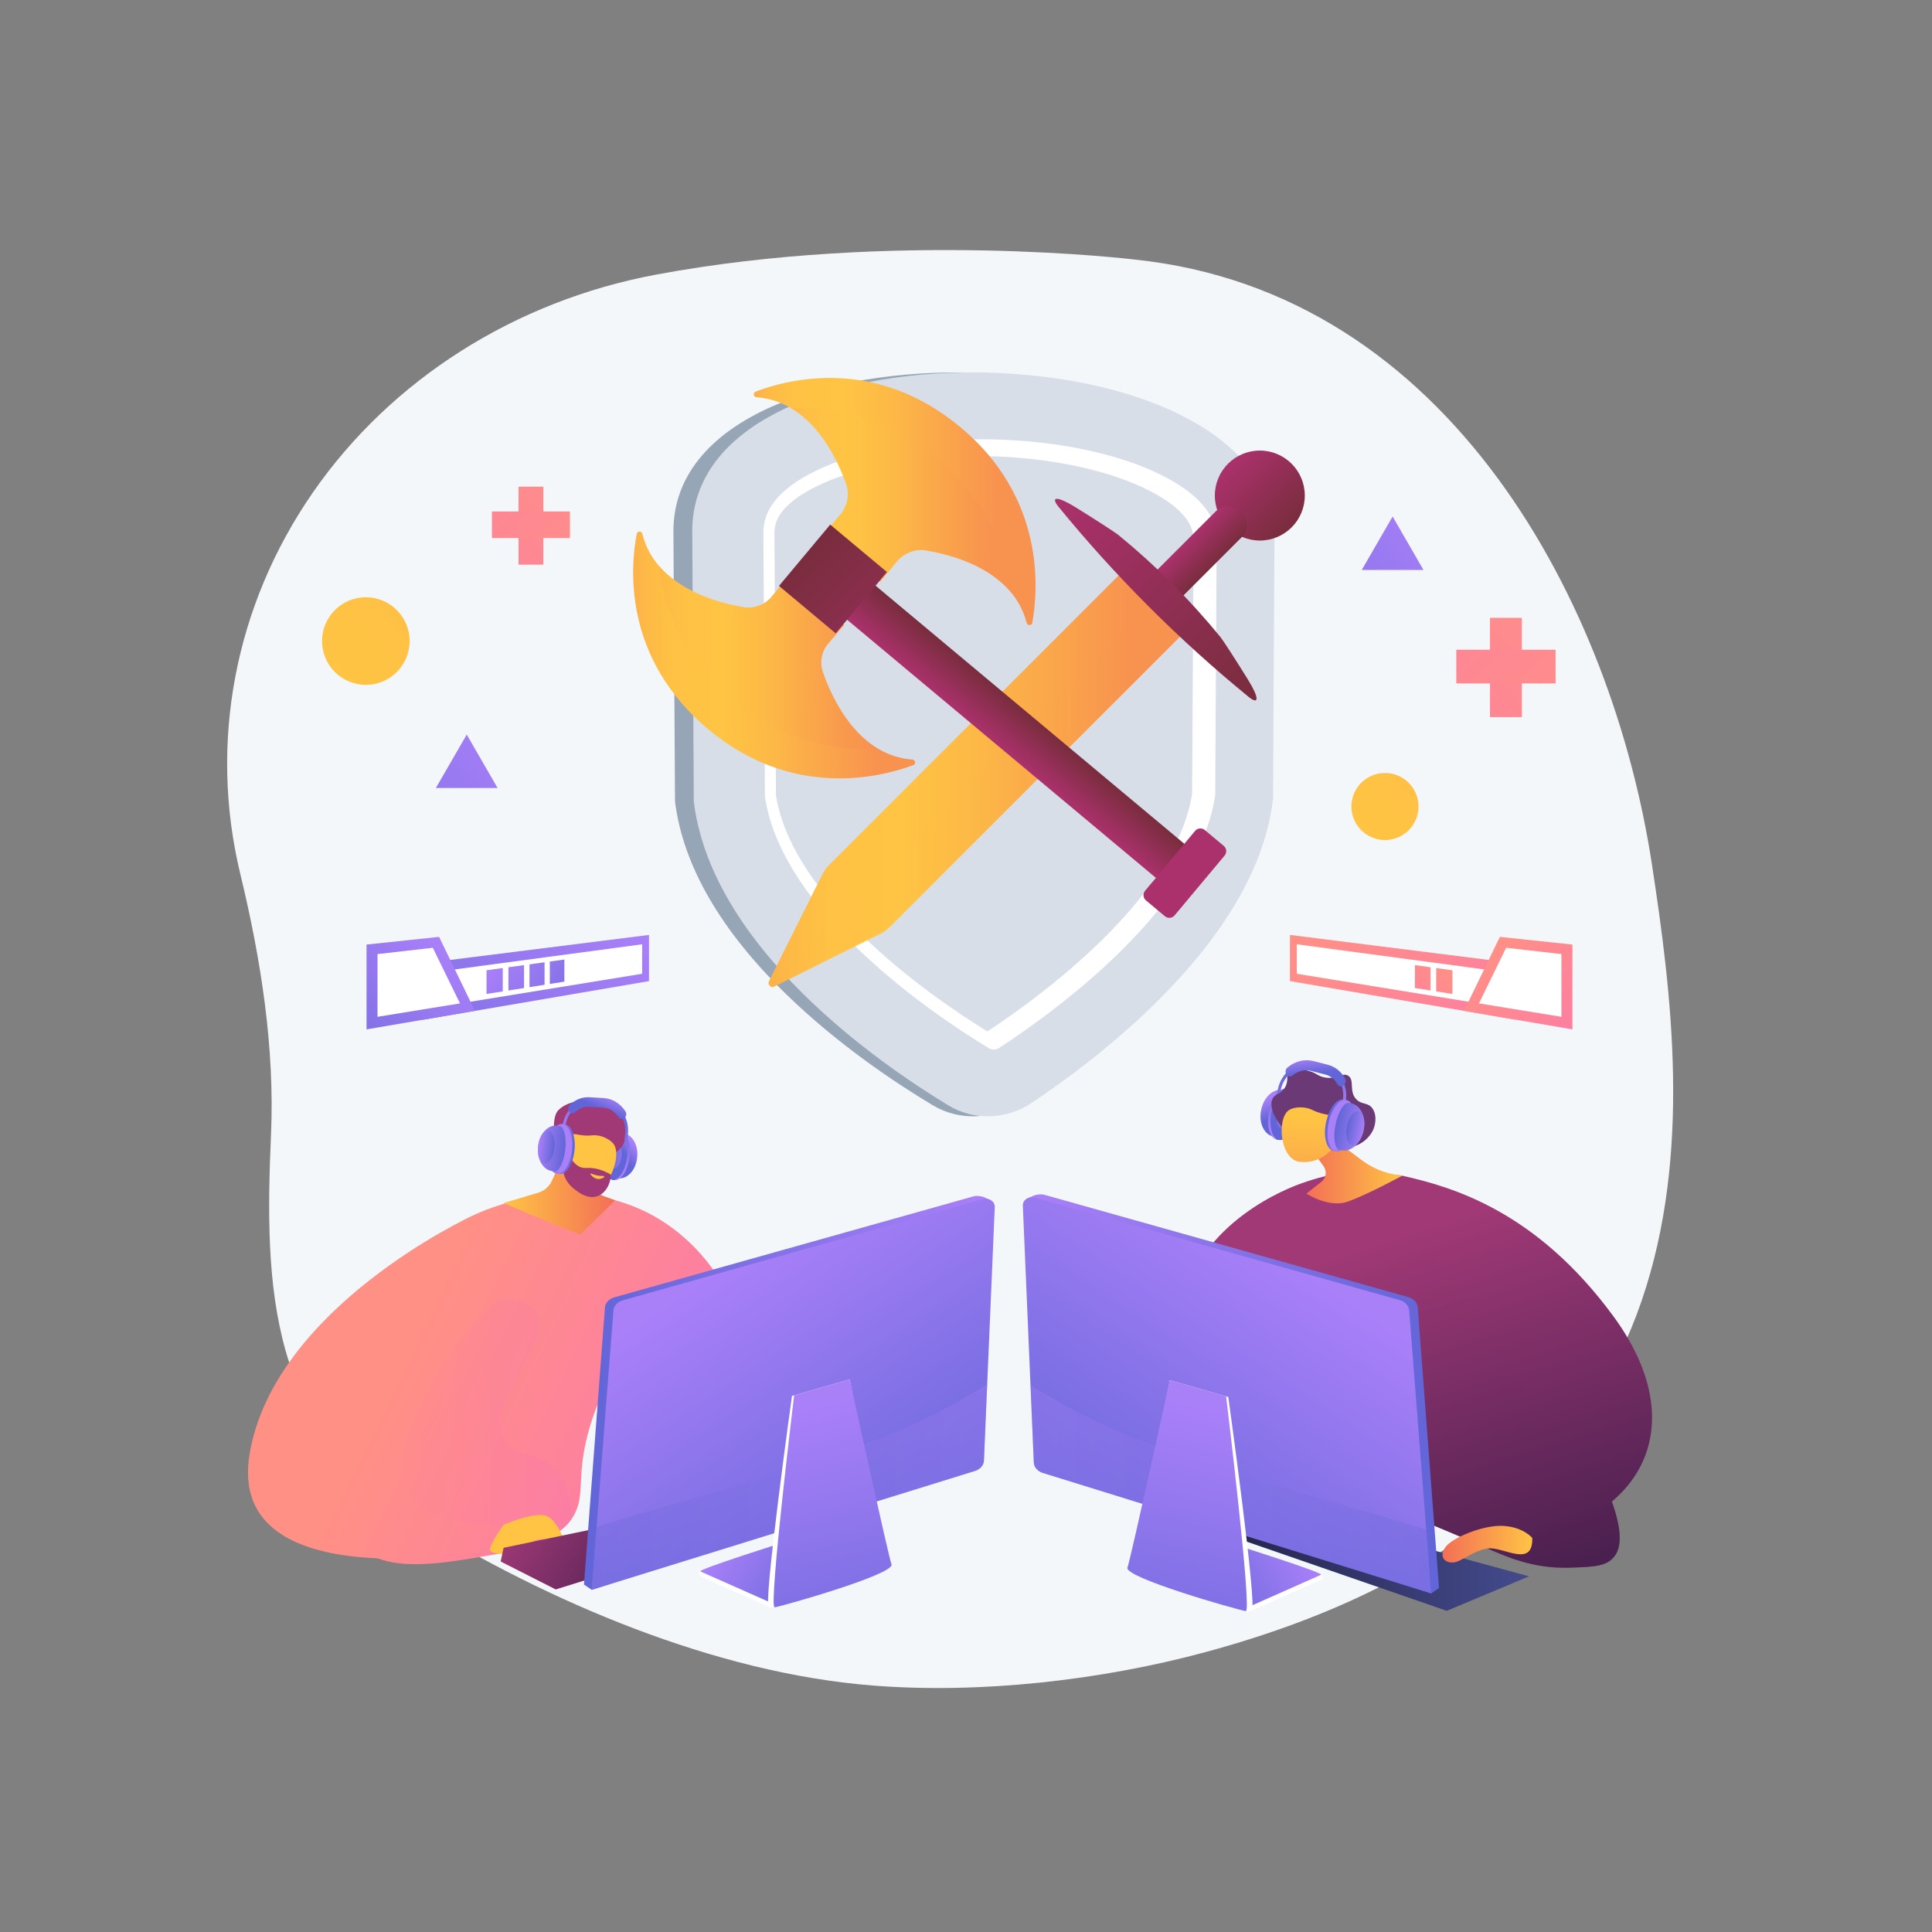 <?xml version="1.0" encoding="utf-8"?>
<!-- Generator: Adobe Illustrator 25.2.0, SVG Export Plug-In . SVG Version: 6.00 Build 0)  -->
<svg version="1.1" xmlns="http://www.w3.org/2000/svg" xmlns:xlink="http://www.w3.org/1999/xlink" x="0px" y="0px"
	 viewBox="0 0 3710 3710" style="enable-background:new 0 0 3710 3710;" xml:space="preserve">
<rect x="0" y="0" width="3710" height="3710" fill="#808080" stroke="none"/>
<style type="text/css">
	.st0{display:none;}
	.st1{fill:#F4F7FA;}
	.st2{fill:url(#SVGID_1_);}
	.st3{opacity:0.2;fill:url(#SVGID_2_);}
	.st4{fill:url(#SVGID_3_);}
	.st5{fill:url(#SVGID_4_);}
	.st6{fill:url(#SVGID_5_);}
	.st7{fill:url(#SVGID_6_);}
	.st8{fill:url(#SVGID_7_);}
	.st9{fill:url(#SVGID_8_);}
	.st10{fill:url(#SVGID_9_);}
	.st11{fill:url(#SVGID_10_);}
	.st12{opacity:0.6;fill:url(#SVGID_11_);}
	.st13{fill:url(#SVGID_12_);}
	.st14{fill:url(#SVGID_13_);}
	.st15{fill:url(#SVGID_14_);}
	.st16{fill:url(#SVGID_15_);}
	.st17{fill:url(#SVGID_16_);}
	.st18{fill:url(#SVGID_17_);}
	.st19{opacity:0.3;fill:url(#SVGID_18_);}
	.st20{fill:url(#SVGID_19_);}
	.st21{fill:url(#SVGID_20_);}
	.st22{fill:url(#SVGID_21_);}
	.st23{fill:url(#SVGID_22_);}
	.st24{fill:url(#SVGID_23_);}
	.st25{fill:url(#SVGID_24_);}
	.st26{opacity:0.3;fill:url(#SVGID_25_);}
	.st27{fill:#FFFFFF;}
	.st28{fill:url(#SVGID_26_);}
	.st29{fill:url(#SVGID_27_);}
	.st30{fill:url(#SVGID_28_);}
	.st31{fill:url(#SVGID_29_);}
	.st32{opacity:0.3;fill:url(#SVGID_30_);}
	.st33{fill:url(#SVGID_31_);}
	.st34{fill:url(#SVGID_32_);}
	.st35{fill:url(#SVGID_33_);}
	.st36{fill:url(#SVGID_34_);}
	.st37{fill:url(#SVGID_35_);}
	.st38{fill:url(#SVGID_36_);}
	.st39{fill:url(#SVGID_37_);}
	.st40{opacity:0.6;fill:url(#SVGID_38_);}
	.st41{fill:url(#SVGID_39_);}
	.st42{fill:url(#SVGID_40_);}
	.st43{fill:url(#SVGID_41_);}
	.st44{fill:url(#SVGID_42_);}
	.st45{opacity:0.3;fill:url(#SVGID_43_);}
	.st46{fill:url(#SVGID_44_);}
	.st47{fill:url(#SVGID_45_);}
	.st48{fill:url(#SVGID_46_);}
	.st49{fill:url(#SVGID_47_);}
	.st50{fill:url(#SVGID_48_);}
	.st51{fill:url(#SVGID_49_);}
	.st52{opacity:0.3;fill:url(#SVGID_50_);}
	.st53{fill:url(#SVGID_51_);}
	.st54{fill:url(#SVGID_52_);}
	.st55{fill:#97A6B7;}
	.st56{fill:#D8DEE8;}
	.st57{fill:url(#SVGID_53_);}
	.st58{opacity:0.5;fill:url(#SVGID_54_);}
	.st59{fill:url(#SVGID_55_);}
	.st60{fill:url(#SVGID_56_);}
	.st61{fill:url(#SVGID_57_);}
	.st62{fill:url(#SVGID_58_);}
	.st63{fill:url(#SVGID_59_);}
	.st64{fill:url(#SVGID_60_);}
	.st65{opacity:0.5;fill:url(#SVGID_61_);}
	.st66{fill:url(#SVGID_62_);}
	.st67{opacity:0.5;fill:url(#SVGID_63_);}
	.st68{fill:url(#SVGID_64_);}
	.st69{fill:url(#SVGID_65_);}
	.st70{fill:url(#SVGID_66_);}
	.st71{fill:url(#SVGID_67_);}
	.st72{fill:url(#SVGID_68_);}
	.st73{fill:url(#SVGID_69_);}
	.st74{fill:url(#SVGID_70_);}
	.st75{fill:url(#SVGID_71_);}
	.st76{fill:url(#SVGID_72_);}
	.st77{fill:url(#SVGID_73_);}
	.st78{fill:url(#SVGID_74_);}
	.st79{fill:url(#SVGID_75_);}
	.st80{fill:url(#SVGID_76_);}
	.st81{fill:url(#SVGID_77_);}
	.st82{fill:url(#SVGID_78_);}
	.st83{fill:url(#SVGID_79_);}
	.st84{fill:url(#SVGID_80_);}
	.st85{fill:url(#SVGID_81_);}
	.st86{fill:url(#SVGID_82_);}
</style>
<g id="Background" class="st0">
</g>
<g id="Illustration">
	<g>
		<path class="st1" d="M3172.13,1659.62c-75.26-492.64-383.84-1097.88-993.48-1161.22c0,0-462.86-56.3-919.15,29.03
			C988.7,578.07,751.25,728.83,600.99,945.5c-150.25,216.67-200.44,480.87-139.53,732.75c39.56,163.6,66.29,332.92,58.96,501.02
			c-12.77,292.57-5.42,565.67,278.51,740.15c253.52,155.79,572.58,293.2,876.97,317.27c206.86,16.36,438.84-10.11,638.22-63.97
			C3330.19,2898.25,3247.4,2152.26,3172.13,1659.62z"/>
		<g>
			<g>
				<linearGradient id="SVGID_1_" gradientUnits="userSpaceOnUse" x1="792.797" y1="2567.547" x2="1617.489" y2="2969.043">
					<stop  offset="0" style="stop-color:#FF9085"/>
					<stop  offset="1" style="stop-color:#FB6FBB"/>
				</linearGradient>
				<path class="st2" d="M1292.3,2919.93c32.36-22.49,101.02-77.21,131.57-170.91c48.43-148.52-21.61-325.31-158.7-408.28
					c-162.47-98.33-338.16-15.86-359.45-5.43c-121.55,59.57-172.37,164.97-200.75,223.81c-49.82,103.32-118.43,324.85-17.63,410.99
					c59,50.41,152.23,34.12,261.81,14.97c110.87-19.37,139.3-55.3,146.46-65.16c27.23-37.49,14.48-66.49,25.67-131.62
					c18.12-105.42,84.59-221.76,135.1-218.07c41.15,3.01,70.85,85.62,76.24,142.31c9.2,96.65-47.49,167.85-62.59,185.69
					C1277.47,2905.47,1284.89,2912.7,1292.3,2919.93z"/>
				<linearGradient id="SVGID_2_" gradientUnits="userSpaceOnUse" x1="649.361" y1="2749.4" x2="1097.667" y2="2749.4">
					<stop  offset="0" style="stop-color:#FF9085"/>
					<stop  offset="1" style="stop-color:#FB6FBB"/>
				</linearGradient>
				<path class="st3" d="M969.48,2766.65c-44.16-69.88,95.21-193.37,58.33-248.22c-26.03-38.7-127.67-25.15-196.68,10.85
					c-124.51,64.94-157.62,210.66-169.55,263.14c-9.94,43.72-13.02,85.09-12.05,122.8c8.27,21.42,20.56,40.14,37.82,54.89
					c59,50.41,152.23,34.12,261.81,14.97c110.87-19.37,139.3-55.3,146.46-65.16c0.71-0.98,1.38-1.95,2.04-2.92
					c-0.27-36.49-8.65-70.57-31.88-94.74C1031.25,2786.33,990.52,2799.94,969.48,2766.65z"/>
				<linearGradient id="SVGID_3_" gradientUnits="userSpaceOnUse" x1="750.276" y1="2654.886" x2="1574.967" y2="3056.38">
					<stop  offset="0" style="stop-color:#FF9085"/>
					<stop  offset="1" style="stop-color:#FB6FBB"/>
				</linearGradient>
				<path class="st4" d="M967.06,2928c0,0-234.95,18.57-187.47-155.49c47.47-174.05,207.27-306.57,207.27-306.57l-81.12-130.63
					c0,0-379.64,174.97-426.51,457.11c-46.87,282.13,461.66,184.14,461.66,184.14L967.06,2928z"/>
				<linearGradient id="SVGID_4_" gradientUnits="userSpaceOnUse" x1="1077.993" y1="2946.619" x2="1079.35" y2="2946.619">
					<stop  offset="0" style="stop-color:#FFC444"/>
					<stop  offset="0.996" style="stop-color:#F36F56"/>
				</linearGradient>
				<path class="st5" d="M1087.89,2970.6c0,0-14.28-47.78-36.5-58.72c-22.22-10.94-84.33,16.12-84.33,16.12s-27.86,38.9-26.18,48.57
					c1.68,9.67,51.76,11.92,69.33-5.96c17.57-17.89,41.62-20.36,51.99-5C1072.57,2980.96,1087.89,2970.6,1087.89,2970.6z"/>
				<linearGradient id="SVGID_5_" gradientUnits="userSpaceOnUse" x1="1365.11" y1="3040.586" x2="1034.148" y2="2831.7">
					<stop  offset="0" style="stop-color:#311944"/>
					<stop  offset="1" style="stop-color:#A03976"/>
				</linearGradient>
				<polygon class="st6" points="961.4,2998.55 1067.16,3052.17 1482.38,2922.62 1481.27,2901.13 1350.55,2892.27 967.06,2972.22 
									"/>
				<linearGradient id="SVGID_6_" gradientUnits="userSpaceOnUse" x1="967.058" y1="2292.956" x2="1181.232" y2="2292.956">
					<stop  offset="0" style="stop-color:#FFC444"/>
					<stop  offset="0.996" style="stop-color:#F36F56"/>
				</linearGradient>
				<path class="st7" d="M1083.82,2215.7l-24.36,52.28c-5.04,10.82-14.48,18.96-25.92,22.37l-66.49,19.79
					c0,0,145.33,62.71,148.03,60c2.7-2.71,66.15-65.31,66.15-65.31l-21.74-7.9c-13.14-4.77-22.2-16.89-23.06-30.84l-2.5-40.19
					L1083.82,2215.7z"/>
				<g>
					<g>
						
							<linearGradient id="SVGID_7_" gradientUnits="userSpaceOnUse" x1="1698.218" y1="2126.475" x2="1677.21" y2="2156.438" gradientTransform="matrix(0.994 0.106 -0.106 0.994 -246.646 -99.29)">
							<stop  offset="0" style="stop-color:#AA80F9"/>
							<stop  offset="0.996" style="stop-color:#6165D7"/>
						</linearGradient>
						<path class="st8" d="M1192.4,2175.88l4.22,0.45c17.39,1.86,29.45,22.39,26.95,45.86l-0.14,1.32
							c-2.51,23.47-18.64,40.99-36.03,39.13l-4.22-0.45c-8.77-0.94-13.82-21.02-11.27-44.85
							C1174.45,2193.5,1183.63,2174.94,1192.4,2175.88z"/>
						
							<linearGradient id="SVGID_8_" gradientUnits="userSpaceOnUse" x1="1659.999" y1="2173.945" x2="1700.694" y2="2090.295" gradientTransform="matrix(0.994 0.106 -0.106 0.994 -246.646 -99.29)">
							<stop  offset="0" style="stop-color:#AA80F9"/>
							<stop  offset="0.996" style="stop-color:#6165D7"/>
						</linearGradient>
						<path class="st9" d="M1161.99,2216.28c-2.79,26.09,5.12,48.32,18.07,49.71c12.96,1.39,26.07-18.6,28.85-44.69
							c2.79-26.09-5.8-48.39-18.76-49.78C1177.2,2170.13,1164.78,2190.19,1161.99,2216.28z"/>
						
							<linearGradient id="SVGID_9_" gradientUnits="userSpaceOnUse" x1="1689.706" y1="2139.439" x2="1696.613" y2="2135.133" gradientTransform="matrix(0.994 0.106 -0.106 0.994 -246.646 -99.29)">
							<stop  offset="0" style="stop-color:#444B8C"/>
							<stop  offset="0.996" style="stop-color:#3E4177"/>
						</linearGradient>
						<polygon class="st10" points="1180.74,2266.06 1175.8,2265.53 1185.89,2171.06 1190.84,2171.59 						"/>
						
							<linearGradient id="SVGID_10_" gradientUnits="userSpaceOnUse" x1="1696.004" y1="2117.022" x2="1674.881" y2="2142.048" gradientTransform="matrix(0.994 0.106 -0.106 0.994 -246.646 -99.29)">
							<stop  offset="0" style="stop-color:#AA80F9"/>
							<stop  offset="0.996" style="stop-color:#6165D7"/>
						</linearGradient>
						<path class="st11" d="M1157.38,2215.79c-2.79,26.09,5.46,48.36,18.42,49.74c12.96,1.39,25.72-18.64,28.51-44.73
							c2.79-26.09-5.46-48.36-18.42-49.74C1172.93,2169.67,1160.17,2189.7,1157.38,2215.79z"/>
						
							<linearGradient id="SVGID_11_" gradientUnits="userSpaceOnUse" x1="1652.995" y1="2152.776" x2="1678.657" y2="2152.776" gradientTransform="matrix(0.994 0.106 -0.106 0.994 -246.646 -99.29)">
							<stop  offset="3.597120e-03" style="stop-color:#6165D7"/>
							<stop  offset="1" style="stop-color:#AA80F9"/>
						</linearGradient>
						<path class="st12" d="M1168.09,2216.93c-1.52,14.18,2.97,26.29,10.01,27.05c7.05,0.75,13.99-10.14,15.5-24.32
							c1.52-14.18-2.97-26.29-10.01-27.05C1176.54,2191.86,1169.6,2202.75,1168.09,2216.93z"/>
					</g>
					
						<linearGradient id="SVGID_12_" gradientUnits="userSpaceOnUse" x1="-12353.041" y1="3126.505" x2="-12351.328" y2="3126.505" gradientTransform="matrix(-0.95 -0.314 -0.314 0.95 8295.84 1267.506)">
						<stop  offset="0" style="stop-color:#311944"/>
						<stop  offset="1" style="stop-color:#A03976"/>
					</linearGradient>
					<path class="st13" d="M1182.98,2212.67c16.36-10.62,25.77-36.01,18.15-56.89c-6.55-17.96-23.61-26.23-33.82-31.18
						c-29.52-14.32-72.36-15.54-95.02,7.15c-13.41,13.43-7.66,53.29-7.02,60.32c0.73,7.95,5.44,12.28,8.79,19.3
						c4.64,9.73,11.86,25.15,23.48,50.8c3.32-5.14,7.83-11.36,13.79-17.71c2.3-2.45,11.42-11.96,22.6-18.55
						C1156.35,2212.65,1167.5,2222.71,1182.98,2212.67z"/>
					
						<linearGradient id="SVGID_13_" gradientUnits="userSpaceOnUse" x1="-5186.764" y1="845.52" x2="-5186.764" y2="844.164" gradientTransform="matrix(0.967 0.255 -0.255 0.967 6848.714 842.13)">
						<stop  offset="0" style="stop-color:#FFC444"/>
						<stop  offset="0.996" style="stop-color:#F36F56"/>
					</linearGradient>
					<path class="st14" d="M1077.18,2236.78c0,0,9.21,39.34,50.1,51.26c36.72,10.71,68.66-65.91,51.29-90.82
						c-5.79-8.3-20.38-16.09-34.01-17.14c-8.05-0.62-11.55,1.47-24.67,0.21c-12.09-1.16-14.83-3.49-19.12-1.93
						c-5.36,1.95-11.3,9.3-12.03,34.7c-4.55-9.19-11.86-14.71-18.57-14.12c-1.07,0.1-4.07,0.85-6.29,2.82
						C1055.88,2208.9,1060.38,2223.31,1077.18,2236.78z"/>
					
						<linearGradient id="SVGID_14_" gradientUnits="userSpaceOnUse" x1="-12352.855" y1="3172.325" x2="-12351.143" y2="3172.325" gradientTransform="matrix(-0.95 -0.314 -0.314 0.95 8295.84 1267.506)">
						<stop  offset="0" style="stop-color:#311944"/>
						<stop  offset="1" style="stop-color:#A03976"/>
					</linearGradient>
					<path class="st15" d="M1100.73,2173.1c1.3,1.87-6.1,6.27-9.5,15.03c-6.6,16.98,4.3,44.13,22,52.46
						c10.47,4.93,15.6-0.35,34.15,4.24c11.5,2.85,20.29,7.55,25.69,10.88c-0.79,21.01-12.52,38-28.53,42.06
						c-17.21,4.36-33.15-7.82-39.81-12.91c-4.45-3.4-18.72-14.27-22.24-31.57c-3.66-18.02,7.91-23.93,1.33-37.59
						c-3.32-6.89-9.18-11.46-12.29-23.6c-0.84-3.3-1.21-6.08-1.39-7.93C1082.59,2177.92,1098.85,2170.39,1100.73,2173.1z"/>
					
						<linearGradient id="SVGID_15_" gradientUnits="userSpaceOnUse" x1="6477.262" y1="-7.994" x2="6477.262" y2="-9.351" gradientTransform="matrix(-0.95 -0.314 -0.314 0.95 8295.84 1267.506)">
						<stop  offset="0" style="stop-color:#FFC444"/>
						<stop  offset="1" style="stop-color:#F36F56"/>
					</linearGradient>
					<path class="st16" d="M1157.62,2258.04c0,0-9.11,1.15-22.27-4.41c-0.64-0.27-1.42-0.34-1.62-0.04
						c-0.73,1.13,5.99,9.77,14.66,10.46c6.16,0.49,12.3-3.12,11.99-4.72C1160.25,2258.66,1158.95,2258.28,1157.62,2258.04z"/>
					<g>
						
							<linearGradient id="SVGID_16_" gradientUnits="userSpaceOnUse" x1="1569.849" y1="1826.105" x2="1609.304" y2="1745.003" gradientTransform="matrix(1.03 0.11 -0.117 1.091 -281.232 40.121)">
							<stop  offset="0" style="stop-color:#AA80F9"/>
							<stop  offset="0.996" style="stop-color:#6165D7"/>
						</linearGradient>
						<path class="st17" d="M1084.02,2178.88l-5.37-0.63l1.9-16.59c3.27-28.61,25.64-49.92,50.94-48.51l27.07,1.51
							c14.16,0.79,26.91,7.92,35.91,20.08c9,12.16,13.02,27.68,11.3,43.7l-1.42,13.27l-5.37-0.57l1.42-13.27
							c1.53-14.34-2.06-28.23-10.12-39.11c-8.06-10.88-19.47-17.26-32.13-17.97l-27.07-1.51c-22.42-1.25-42.26,17.64-45.16,43.01
							L1084.02,2178.88z"/>
						<g>
							
								<linearGradient id="SVGID_17_" gradientUnits="userSpaceOnUse" x1="1596.595" y1="1724.931" x2="1588.093" y2="1753.149" gradientTransform="matrix(1.03 0.11 -0.117 1.091 -281.232 40.121)">
								<stop  offset="0" style="stop-color:#AA80F9"/>
								<stop  offset="0.996" style="stop-color:#6165D7"/>
							</linearGradient>
							<path class="st18" d="M1193.41,2148.83c-2.18-0.23-4.25-1.47-5.63-3.62c-7.03-10.95-17.98-17.62-30.04-18.29l-27.08-1.51
								c-9.46-0.53-18.72,3.04-26.07,10.05c-3.48,3.31-8.59,2.87-11.42-0.98c-2.83-3.86-2.3-9.67,1.18-12.98
								c10.6-10.09,23.93-15.23,37.55-14.48l27.07,1.51c16.88,0.94,32.19,10.26,42.02,25.59c2.6,4.06,1.75,9.83-1.9,12.89
								C1197.38,2148.45,1195.35,2149.04,1193.41,2148.83z"/>
							
								<linearGradient id="SVGID_18_" gradientUnits="userSpaceOnUse" x1="1596.635" y1="1724.798" x2="1588.112" y2="1753.086" gradientTransform="matrix(1.03 0.11 -0.117 1.091 -281.232 40.121)">
								<stop  offset="0" style="stop-color:#AA80F9"/>
								<stop  offset="0.996" style="stop-color:#6165D7"/>
							</linearGradient>
							<path class="st19" d="M1184.04,2128.99c-19.11-8.67-18.57-14.7-28.87-16.27c-19.26-2.93-29.29,16.93-47.85,12.19
								c-4.35-1.11-7.92-3.26-10.69-5.46c-0.78,0.66-1.54,1.35-2.29,2.06c-3.48,3.31-4.01,9.12-1.18,12.98
								c2.83,3.85,7.94,4.29,11.42,0.98c7.36-7.01,16.62-10.58,26.07-10.05l27.08,1.51c12.06,0.67,23.01,7.34,30.04,18.29
								c1.38,2.15,3.45,3.38,5.63,3.62c1.94,0.21,3.97-0.38,5.69-1.82c3.31-2.78,4.32-7.78,2.54-11.71
								C1196.47,2133.91,1190.49,2131.91,1184.04,2128.99z"/>
						</g>
					</g>
					<g>
						<g>
							
								<linearGradient id="SVGID_19_" gradientUnits="userSpaceOnUse" x1="1539.914" y1="2151.998" x2="1587.631" y2="2151.998" gradientTransform="matrix(0.994 0.106 -0.106 0.994 -246.646 -99.29)">
								<stop  offset="0" style="stop-color:#AA80F9"/>
								<stop  offset="0.996" style="stop-color:#6165D7"/>
							</linearGradient>
							<path class="st20" d="M1103.18,2209.21c-2.82,26.37-15.72,46.62-28.83,45.22c-13.1-1.4-21.44-23.92-18.62-50.29
								c2.82-26.37,15.72-46.62,28.83-45.22C1097.66,2160.32,1106,2182.83,1103.18,2209.21z"/>
							
								<linearGradient id="SVGID_20_" gradientUnits="userSpaceOnUse" x1="1544.521" y1="2160.47" x2="1506.221" y2="2182.753" gradientTransform="matrix(0.994 0.106 -0.106 0.994 -246.646 -99.29)">
								<stop  offset="0" style="stop-color:#AA80F9"/>
								<stop  offset="0.996" style="stop-color:#6165D7"/>
							</linearGradient>
							<path class="st21" d="M1098.51,2208.71c-2.82,26.37-15.72,46.62-28.83,45.22c-13.1-1.4-21.44-23.92-18.62-50.29
								c2.82-26.37,15.72-46.62,28.83-45.22C1093,2159.82,1101.33,2182.33,1098.51,2208.71z"/>
							
								<linearGradient id="SVGID_21_" gradientUnits="userSpaceOnUse" x1="1517.299" y1="2151.999" x2="1569.762" y2="2151.999" gradientTransform="matrix(0.994 0.106 -0.106 0.994 -246.646 -99.29)">
								<stop  offset="0" style="stop-color:#AA80F9"/>
								<stop  offset="0.996" style="stop-color:#6165D7"/>
							</linearGradient>
							<path class="st22" d="M1074.01,2161.96l-4.27-0.46c-17.58-1.88-33.89,15.83-36.43,39.56l-0.14,1.33
								c-2.54,23.73,9.66,44.49,27.24,46.37l4.27,0.46c8.87,0.95,18.15-17.82,20.72-41.91
								C1087.99,2183.21,1082.88,2162.91,1074.01,2161.96z"/>
						</g>
						
							<linearGradient id="SVGID_22_" gradientUnits="userSpaceOnUse" x1="1517.299" y1="2151.326" x2="1548.848" y2="2151.326" gradientTransform="matrix(0.994 0.106 -0.106 0.994 -246.646 -99.29)">
							<stop  offset="0" style="stop-color:#AA80F9"/>
							<stop  offset="0.996" style="stop-color:#6165D7"/>
						</linearGradient>
						<path class="st23" d="M1064.69,2204.42c-1.86,17.39-10.39,30.74-19.05,29.82c-8.66-0.93-14.18-15.78-12.32-33.17
							c1.86-17.39,10.39-30.74,19.05-29.82C1061.03,2172.17,1066.55,2187.02,1064.69,2204.42z"/>
					</g>
				</g>
			</g>
			<g>
				
					<linearGradient id="SVGID_23_" gradientUnits="userSpaceOnUse" x1="-146.209" y1="2674.754" x2="634.583" y2="2674.754" gradientTransform="matrix(-1 0 0 1 1755.961 0)">
					<stop  offset="0" style="stop-color:#AA80F9"/>
					<stop  offset="0.996" style="stop-color:#6165D7"/>
				</linearGradient>
				<path class="st24" d="M1121.38,3042.71l40.34-532.33c0.64-8.42,7.85-16.28,17.41-18.97l690.48-194.1
					c6.18-1.74,18.03-0.04,22.74,2.88c4.7,2.92,10.04,2.29,9.81,7.72l-28.86,491.95c-0.48,8.18-7.21,15.94-16.42,18.93
					l-720.67,234.1L1121.38,3042.71z"/>
				
					<linearGradient id="SVGID_24_" gradientUnits="userSpaceOnUse" x1="391.598" y1="2441.58" x2="-11.607" y2="3054.293" gradientTransform="matrix(-1 0 0 1 1755.961 0)">
					<stop  offset="0" style="stop-color:#AA80F9"/>
					<stop  offset="0.996" style="stop-color:#6165D7"/>
				</linearGradient>
				<path class="st25" d="M1136.21,3052.9l41.81-536.79c0.65-8.41,7.86-16.25,17.4-18.93l690.52-194.11
					c6.18-1.74,12.5-1.05,17.21,1.87c4.71,2.92,7.3,7.76,7.07,13.2l-20.79,487.07c-0.36,8.37-7.29,16.35-16.77,19.29L1136.21,3052.9
					z"/>
				
					<linearGradient id="SVGID_25_" gradientUnits="userSpaceOnUse" x1="-139.736" y1="2855.603" x2="619.747" y2="2855.603" gradientTransform="matrix(-1 0 0 1 1755.961 0)">
					<stop  offset="0" style="stop-color:#AA80F9"/>
					<stop  offset="0.996" style="stop-color:#6165D7"/>
				</linearGradient>
				<path class="st26" d="M1136.21,3052.9l736.44-228.4c9.48-2.94,16.41-10.92,16.77-19.29l6.27-146.89
					c-218.62,139.5-493.88,193.36-750.08,273.92L1136.21,3052.9z"/>
				<path class="st27" d="M1502.67,3069.24l-26.12,16.22c0,0-124.03-55-131.45-58.3c-1.18-0.52-6.28-6.87,0-9.49
					c33.23-13.83,160.05-46.61,160.05-46.61l66,31.35L1502.67,3069.24z"/>
				
					<linearGradient id="SVGID_26_" gradientUnits="userSpaceOnUse" x1="376.595" y1="2958.058" x2="169.065" y2="3082.577" gradientTransform="matrix(-1 0 0 1 1755.961 0)">
					<stop  offset="0" style="stop-color:#AA80F9"/>
					<stop  offset="0.996" style="stop-color:#6165D7"/>
				</linearGradient>
				<path class="st28" d="M1502.67,3059.76l-26.12,16.23c0,0-124.03-55-131.45-58.3c-7.42-3.3,160.05-56.1,160.05-56.1l66,31.35
					L1502.67,3059.76z"/>
				<path class="st27" d="M1631.64,2648.77c0,0,62.7,335.5,69.3,354.2c6.09,17.26-171.49,73.26-213.95,83.88
					c-3.53,0.88-8.79-0.66-10.45-1.38c-12.1,1.1,44.28-405.08,44.28-405.08l4.12-0.82L1631.64,2648.77z"/>
				
					<linearGradient id="SVGID_27_" gradientUnits="userSpaceOnUse" x1="235.676" y1="2703.722" x2="85.463" y2="3336.198" gradientTransform="matrix(-1 0 0 1 1755.961 0)">
					<stop  offset="0" style="stop-color:#AA80F9"/>
					<stop  offset="0.996" style="stop-color:#6165D7"/>
				</linearGradient>
				<path class="st29" d="M1631.64,2648.77c0,0,73.7,336.6,80.3,355.3c6.6,18.7-205.7,79.2-224.4,82.5c-12.1,1.1,37.4-407,37.4-407
					L1631.64,2648.77z"/>
			</g>
		</g>
		<g>
			<g>
				
					<linearGradient id="SVGID_28_" gradientUnits="userSpaceOnUse" x1="1577.771" y1="3000.46" x2="2140.296" y2="3000.46" gradientTransform="matrix(-1 0 0 1 4514.052 0)">
					<stop  offset="0" style="stop-color:#444B8C"/>
					<stop  offset="0.996" style="stop-color:#26264F"/>
				</linearGradient>
				<polygon class="st30" points="2936.28,3027.02 2497.56,2907.68 2373.76,2933.27 2373.76,2953.39 2778.26,3093.24 				"/>
				
					<linearGradient id="SVGID_29_" gradientUnits="userSpaceOnUse" x1="1666.156" y1="3277.986" x2="1942.303" y2="2412.726" gradientTransform="matrix(-1 0 0 1 4514.052 0)">
					<stop  offset="0" style="stop-color:#311944"/>
					<stop  offset="1" style="stop-color:#A03976"/>
				</linearGradient>
				<path class="st31" d="M2856.5,2973.57c37.45,16.37,88.15,38.88,156.49,36.82c43.52-1.31,67.29-2.02,82.85-16.88
					c51.83-49.47-38.35-211.65-220.81-533.99c-58.35-103.09-96.71-165.16-173.69-194.3c-87.39-33.09-171.44-3.62-202.31,7.21
					c-21.78,7.64-198.66,72.85-231.67,240.87c-26.97,137.3,52.98,288.05,199.45,359.01c8.69-12.27,17.39-24.55,26.08-36.82
					c-13.4-21.58-39.15-69.68-39.89-135.01c-0.79-70.02,27.24-152.89,50.63-151.89c37.29,1.6-6.64,213.32,121.2,326.79
					C2645.53,2893.74,2632.6,2875.7,2856.5,2973.57z"/>
				
					<linearGradient id="SVGID_30_" gradientUnits="userSpaceOnUse" x1="1655.843" y1="3274.695" x2="1931.989" y2="2409.435" gradientTransform="matrix(-1 0 0 1 4514.052 0)">
					<stop  offset="0" style="stop-color:#311944"/>
					<stop  offset="1" style="stop-color:#A03976"/>
				</linearGradient>
				<path class="st32" d="M2333.33,2614.56c8.04-56.07,33.03-230.43,141.15-273.09c84.77-33.45,168.62,34.59,208.65-7.67
					c16.2-17.1,17.53-44.14,13.65-70.2c1.52,0.54,3.03,1.05,4.55,1.62c76.98,29.14,115.34,91.22,173.69,194.3
					c182.47,322.34,272.64,484.51,220.81,533.99c-15.56,14.85-39.33,15.57-82.85,16.88c-68.34,2.05-119.05-20.45-156.49-36.82
					c-223.9-97.87-210.98-79.83-231.67-98.19c-127.85-113.47-83.92-325.19-121.2-326.79c-23.39-1.01-51.42,81.87-50.63,151.89
					c0.74,65.33,26.49,113.44,39.89,135.01c-8.69,12.27-17.39,24.55-26.08,36.82c-54.3-26.31-99.44-63.6-133.4-107.09
					C2327.11,2720.76,2325.4,2669.85,2333.33,2614.56z"/>
				
					<linearGradient id="SVGID_31_" gradientUnits="userSpaceOnUse" x1="1367.693" y1="3182.733" x2="1643.839" y2="2317.475" gradientTransform="matrix(-1 0 0 1 4514.052 0)">
					<stop  offset="0" style="stop-color:#311944"/>
					<stop  offset="1" style="stop-color:#A03976"/>
				</linearGradient>
				<path class="st33" d="M2942.42,2953.39l-29.4-12.16c0,0,164.41-166.44-143.97-505.84c0,0-151.9-194.62-76.33-177.73
					c97.9,21.88,258,68.69,405.74,270.33C3246.19,2729.63,3161.46,2906.08,2942.42,2953.39z"/>
				
					<linearGradient id="SVGID_32_" gradientUnits="userSpaceOnUse" x1="1571.605" y1="2965.253" x2="1743.922" y2="2965.253" gradientTransform="matrix(-1 0 0 1 4514.052 0)">
					<stop  offset="0" style="stop-color:#FFC444"/>
					<stop  offset="0.996" style="stop-color:#F36F56"/>
				</linearGradient>
				<path class="st34" d="M2942.42,2953.39c0,0-16.28-20.54-54.93-23.2c-38.65-2.65-100.16,23.03-112.3,41.43
					c-12.14,18.4-0.56,29.65,15.06,28.84c15.62-0.81,37.1-22.29,66.25-26.89C2885.65,2968.97,2943.95,3012.34,2942.42,2953.39z"/>
				
					<linearGradient id="SVGID_33_" gradientUnits="userSpaceOnUse" x1="1821.334" y1="2242.299" x2="2005.435" y2="2242.299" gradientTransform="matrix(-1 0 0 1 4514.052 0)">
					<stop  offset="0" style="stop-color:#FFC444"/>
					<stop  offset="0.996" style="stop-color:#F36F56"/>
				</linearGradient>
				<path class="st35" d="M2537.49,2269.42c9.13-7.17,11.03-20.24,4.32-29.71l-19.76-27.88l20.61-38.1l72.54,54.3
					c19.26,14.41,41.73,23.93,65.49,27.71l12.04,1.92c0,0-69.87,37.91-105.7,50.12c-35.83,12.21-78.4-15.7-78.4-15.7
					L2537.49,2269.42z"/>
				<g>
					<g>
						
							<linearGradient id="SVGID_34_" gradientUnits="userSpaceOnUse" x1="1300.795" y1="2347.661" x2="1278.795" y2="2379.039" gradientTransform="matrix(-0.98 -0.199 -0.199 0.98 4180.669 65.284)">
							<stop  offset="0" style="stop-color:#AA80F9"/>
							<stop  offset="0.996" style="stop-color:#6165D7"/>
						</linearGradient>
						<path class="st36" d="M2467.77,2094.26l-4.36-0.89c-17.95-3.65-36.49,13.03-41.42,37.25l-0.28,1.36
							c-4.93,24.22,5.63,46.82,23.58,50.47l4.36,0.89c9.05,1.84,20.45-16.61,25.45-41.2
							C2480.11,2117.54,2476.83,2096.1,2467.77,2094.26z"/>
						
							<linearGradient id="SVGID_35_" gradientUnits="userSpaceOnUse" x1="1260.77" y1="2397.373" x2="1303.388" y2="2309.771" gradientTransform="matrix(-0.98 -0.199 -0.199 0.98 4180.669 65.284)">
							<stop  offset="0" style="stop-color:#AA80F9"/>
							<stop  offset="0.996" style="stop-color:#6165D7"/>
						</linearGradient>
						<path class="st37" d="M2485.34,2144.21c-5.48,26.92-20.4,46.62-33.78,43.9c-13.37-2.72-20.13-26.82-14.66-53.75
							c5.48-26.92,21.11-46.47,34.48-43.75C2484.76,2093.33,2490.81,2117.29,2485.34,2144.21z"/>
						
							<linearGradient id="SVGID_36_" gradientUnits="userSpaceOnUse" x1="1291.883" y1="2361.236" x2="1299.117" y2="2356.726" gradientTransform="matrix(-0.98 -0.199 -0.199 0.98 4180.669 65.284)">
							<stop  offset="0" style="stop-color:#444B8C"/>
							<stop  offset="0.996" style="stop-color:#3E4177"/>
						</linearGradient>
						<polygon class="st38" points="2450.86,2187.97 2455.97,2189.01 2475.8,2091.51 2470.69,2090.47 						"/>
						
							<linearGradient id="SVGID_37_" gradientUnits="userSpaceOnUse" x1="1298.477" y1="2337.76" x2="1276.356" y2="2363.968" gradientTransform="matrix(-0.98 -0.199 -0.199 0.98 4180.669 65.284)">
							<stop  offset="0" style="stop-color:#AA80F9"/>
							<stop  offset="0.996" style="stop-color:#6165D7"/>
						</linearGradient>
						<path class="st39" d="M2490.1,2145.18c-5.47,26.92-20.76,46.54-34.13,43.82s-19.78-26.75-14.3-53.67
							c5.48-26.92,20.76-46.54,34.13-43.82C2489.17,2094.23,2495.57,2118.26,2490.1,2145.18z"/>
						
							<linearGradient id="SVGID_38_" gradientUnits="userSpaceOnUse" x1="1253.436" y1="2375.204" x2="1280.31" y2="2375.204" gradientTransform="matrix(-0.98 -0.199 -0.199 0.98 4180.669 65.284)">
							<stop  offset="3.597120e-03" style="stop-color:#6165D7"/>
							<stop  offset="1" style="stop-color:#AA80F9"/>
						</linearGradient>
						<path class="st40" d="M2479.05,2142.94c-2.98,14.64-11.29,25.31-18.56,23.83s-10.75-14.54-7.78-29.18
							c2.98-14.64,11.29-25.31,18.56-23.83C2478.54,2115.23,2482.03,2128.3,2479.05,2142.94z"/>
					</g>
					<g>
						<linearGradient id="SVGID_39_" gradientUnits="userSpaceOnUse" x1="2531.074" y1="2315.884" x2="2539.003" y2="2176.33">
							<stop  offset="0" style="stop-color:#311944"/>
							<stop  offset="1" style="stop-color:#6B3976"/>
						</linearGradient>
						<path class="st41" d="M2521.3,2202.14c6.43,1.81,20.18,5.13,38.35,4.85c16.71-0.26,47.16-1.02,66.95-22.34
							c3.35-3.61,11.4-12.51,13.76-26.45c0.68-4.01,3.16-18.62-4.97-29.83c-8.77-12.1-19.86-6.41-30.54-17.05
							c-15.2-15.14-3-36.89-15.62-45.45c-11.12-7.55-22.38,8.13-46.87,2.84c-13.32-2.88-13.27-8.22-31.25-12.78
							c-11.94-3.03-26.97-6.85-34.95,0.46c-7.7,7.05-0.62,16.94-8.13,31.04c-7.55,14.18-18.54,11.37-24.09,21.95
							c-10.27,19.6,13.35,56.12,38.67,74.71C2498.17,2195.51,2514.58,2200.26,2521.3,2202.14z"/>
						
							<linearGradient id="SVGID_40_" gradientUnits="userSpaceOnUse" x1="5711.671" y1="383.081" x2="5707.561" y2="714.225" gradientTransform="matrix(-0.997 -0.075 -0.075 0.997 8249.018 2194.337)">
							<stop  offset="0" style="stop-color:#FFC444"/>
							<stop  offset="0.996" style="stop-color:#F36F56"/>
						</linearGradient>
						<path class="st42" d="M2559.93,2203.79c0,0-21.1,31.76-63.92,27.31c-38.26-3.98-44.83-83.67-20.65-99.51
							c8.07-5.29,24.36-6.95,37.68-2.96c7.87,2.36,10.57,5.49,23.51,9.12c11.94,3.35,15.29,2.27,18.92,5.22
							c4.54,3.69,7.95,12.42,0.74,35.38c7.23-6.55,15.99-8.81,22.25-5.83c1,0.48,3.66,2.25,5.18,4.82
							C2589.14,2186.68,2580.3,2197.92,2559.93,2203.79z"/>
					</g>
					<g>
						
							<linearGradient id="SVGID_41_" gradientUnits="userSpaceOnUse" x1="1182.029" y1="2027.227" x2="1223.347" y2="1942.295" gradientTransform="matrix(-1.015 -0.206 -0.219 1.076 4172.162 209.53)">
							<stop  offset="0" style="stop-color:#AA80F9"/>
							<stop  offset="0.996" style="stop-color:#6165D7"/>
						</linearGradient>
						<path class="st43" d="M2575.01,2131.57l5.56,1.07l3.36-17.16c5.79-29.59-9.8-57.94-35.49-64.55l-27.5-7.07
							c-14.38-3.7-29.36-0.61-42.2,8.68c-12.83,9.29-21.76,23.51-25.12,40.05l-1.84,9.06l6.52-3.69l0.86-4.25
							c3.01-14.8,10.99-27.53,22.48-35.84c11.49-8.31,24.9-11.07,37.76-7.77l27.5,7.07c22.78,5.85,36.6,30.99,31.46,57.22
							L2575.01,2131.57z"/>
						<g>
							
								<linearGradient id="SVGID_42_" gradientUnits="userSpaceOnUse" x1="1210.883" y1="1921.686" x2="1201.98" y2="1951.237" gradientTransform="matrix(-1.015 -0.206 -0.219 1.076 4172.162 209.53)">
								<stop  offset="0" style="stop-color:#AA80F9"/>
								<stop  offset="0.996" style="stop-color:#6165D7"/>
							</linearGradient>
							<path class="st44" d="M2475.33,2066.94c2.25,0.46,4.71-0.12,6.77-1.83c10.49-8.71,23.53-11.9,35.78-8.75l27.5,7.07
								c9.6,2.47,17.72,8.96,22.84,18.29c2.42,4.41,7.67,5.59,11.71,2.64c4.04-2.95,5.36-8.92,2.93-13.33
								c-7.38-13.43-19.07-22.78-32.9-26.34l-27.5-7.07c-17.14-4.41-35.38,0.06-50.05,12.24c-3.88,3.23-4.86,9.26-2.19,13.47
								C2471.49,2065.31,2473.33,2066.54,2475.33,2066.94z"/>
							
								<linearGradient id="SVGID_43_" gradientUnits="userSpaceOnUse" x1="1210.926" y1="1921.546" x2="1202" y2="1951.171" gradientTransform="matrix(-1.015 -0.206 -0.219 1.076 4172.162 209.53)">
								<stop  offset="0" style="stop-color:#AA80F9"/>
								<stop  offset="0.996" style="stop-color:#6165D7"/>
							</linearGradient>
							<path class="st45" d="M2490.96,2050.1c21.82-2.6,23.19-8.8,33.97-7.1c20.16,3.18,23.88,26.17,43.91,27.31
								c4.69,0.27,8.93-0.74,12.4-2.07c0.56,0.91,1.11,1.83,1.63,2.78c2.42,4.41,1.11,10.38-2.93,13.33
								c-4.04,2.95-9.29,1.77-11.71-2.64c-5.13-9.32-13.24-15.82-22.84-18.29l-27.5-7.07c-12.25-3.15-25.29,0.04-35.78,8.75
								c-2.06,1.71-4.51,2.29-6.77,1.83c-2-0.41-3.85-1.63-5.1-3.62c-2.42-3.82-1.85-9.13,1.17-12.49
								C2477,2051.08,2483.6,2050.98,2490.96,2050.1z"/>
						</g>
					</g>
					<g>
						<g>
							
								<linearGradient id="SVGID_44_" gradientUnits="userSpaceOnUse" x1="1135.016" y1="2374.381" x2="1184.986" y2="2374.381" gradientTransform="matrix(-0.98 -0.199 -0.199 0.98 4180.669 65.284)">
								<stop  offset="0" style="stop-color:#AA80F9"/>
								<stop  offset="0.996" style="stop-color:#6165D7"/>
							</linearGradient>
							<path class="st46" d="M2546.29,2155.77c-5.54,27.22,0.94,51.51,14.46,54.26c13.52,2.75,28.97-17.09,34.51-44.31
								c5.54-27.22-0.94-51.52-14.46-54.27C2567.27,2108.72,2551.82,2128.55,2546.29,2155.77z"/>
							
								<linearGradient id="SVGID_45_" gradientUnits="userSpaceOnUse" x1="1139.84" y1="2383.252" x2="1099.729" y2="2406.59" gradientTransform="matrix(-0.98 -0.199 -0.199 0.98 4180.669 65.284)">
								<stop  offset="0" style="stop-color:#AA80F9"/>
								<stop  offset="0.996" style="stop-color:#6165D7"/>
							</linearGradient>
							<path class="st47" d="M2551.1,2156.75c-5.54,27.22,0.94,51.52,14.46,54.27c13.52,2.75,28.97-17.09,34.51-44.31
								c5.54-27.22-0.94-51.52-14.46-54.27C2572.09,2109.69,2556.64,2129.53,2551.1,2156.75z"/>
							
								<linearGradient id="SVGID_46_" gradientUnits="userSpaceOnUse" x1="1111.333" y1="2374.381" x2="1166.274" y2="2374.381" gradientTransform="matrix(-0.98 -0.199 -0.199 0.98 4180.669 65.284)">
								<stop  offset="0" style="stop-color:#AA80F9"/>
								<stop  offset="0.996" style="stop-color:#6165D7"/>
							</linearGradient>
							<path class="st48" d="M2590.35,2117.84l4.41,0.9c18.15,3.69,28.82,26.53,23.84,51.02l-0.28,1.37
								c-4.98,24.49-23.73,41.35-41.87,37.66l-4.41-0.9c-9.15-1.86-12.47-23.53-7.42-48.4
								C2569.68,2134.63,2581.2,2115.98,2590.35,2117.84z"/>
						</g>
						
							<linearGradient id="SVGID_47_" gradientUnits="userSpaceOnUse" x1="1111.334" y1="2373.675" x2="1144.372" y2="2373.675" gradientTransform="matrix(-0.98 -0.199 -0.199 0.98 4180.669 65.284)">
							<stop  offset="0" style="stop-color:#AA80F9"/>
							<stop  offset="0.996" style="stop-color:#6165D7"/>
						</linearGradient>
						<path class="st49" d="M2586.23,2163.18c-3.65,17.95,0.64,33.98,9.58,35.79c8.94,1.82,19.15-11.26,22.8-29.21
							c3.65-17.95-0.64-33.98-9.58-35.79C2600.08,2132.15,2589.88,2145.22,2586.23,2163.18z"/>
					</g>
				</g>
			</g>
			<g>
				<g>
					
						<linearGradient id="SVGID_48_" gradientUnits="userSpaceOnUse" x1="-785.786" y1="2676.654" x2="5.244" y2="2676.654" gradientTransform="matrix(1 0 0 1 2758.09 0)">
						<stop  offset="0" style="stop-color:#AA80F9"/>
						<stop  offset="0.996" style="stop-color:#6165D7"/>
					</linearGradient>
					<path class="st50" d="M2763.33,3049.43l-40.87-539.31c-0.65-8.53-7.95-16.49-17.64-19.21l-699.54-196.64
						c-6.26-1.76-18.27-0.04-23.04,2.92c-4.77,2.96-10.17,2.32-9.94,7.82l29.24,498.4c0.49,8.29,7.3,16.15,16.64,19.18
						l730.12,237.17L2763.33,3049.43z"/>
					
						<linearGradient id="SVGID_49_" gradientUnits="userSpaceOnUse" x1="-240.928" y1="2440.423" x2="-649.419" y2="3061.169" gradientTransform="matrix(1 0 0 1 2758.09 0)">
						<stop  offset="0" style="stop-color:#AA80F9"/>
						<stop  offset="0.996" style="stop-color:#6165D7"/>
					</linearGradient>
					<path class="st51" d="M2748.3,3059.76l-42.35-543.83c-0.66-8.52-7.96-16.46-17.63-19.18l-699.57-196.65
						c-6.26-1.76-12.66-1.07-17.43,1.89c-4.77,2.96-7.4,7.87-7.16,13.37l21.06,493.46c0.36,8.48,7.39,16.57,16.99,19.55
						L2748.3,3059.76z"/>
					
						<linearGradient id="SVGID_50_" gradientUnits="userSpaceOnUse" x1="-779.229" y1="2859.875" x2="-9.787" y2="2859.875" gradientTransform="matrix(1 0 0 1 2758.09 0)">
						<stop  offset="0" style="stop-color:#AA80F9"/>
						<stop  offset="0.996" style="stop-color:#6165D7"/>
					</linearGradient>
					<path class="st52" d="M2748.3,3059.76l-746.1-231.4c-9.6-2.98-16.63-11.06-16.99-19.55l-6.35-148.82
						c221.48,141.33,500.36,195.9,759.92,277.52L2748.3,3059.76z"/>
					<path class="st27" d="M2377.04,3076.32l26.47,16.44c0,0,125.65-55.72,133.18-59.06c1.2-0.53,6.36-6.96,0-9.61
						c-33.67-14.02-162.15-47.23-162.15-47.23l-66.87,31.76L2377.04,3076.32z"/>
					
						<linearGradient id="SVGID_51_" gradientUnits="userSpaceOnUse" x1="-256.127" y1="2963.674" x2="-466.378" y2="3089.825" gradientTransform="matrix(1 0 0 1 2758.09 0)">
						<stop  offset="0" style="stop-color:#AA80F9"/>
						<stop  offset="0.996" style="stop-color:#6165D7"/>
					</linearGradient>
					<path class="st53" d="M2377.04,3066.7l26.47,16.44c0,0,125.65-55.72,133.18-59.06c7.52-3.34-162.15-56.84-162.15-56.84
						l-66.87,31.76L2377.04,3066.7z"/>
					<path class="st27" d="M2246.38,2650.33c0,0-63.52,339.9-70.21,358.85c-6.17,17.49,173.74,74.22,216.76,84.98
						c3.58,0.9,8.91-0.67,10.59-1.39c12.26,1.12-44.86-410.39-44.86-410.39l-4.18-0.84L2246.38,2650.33z"/>
					
						<linearGradient id="SVGID_52_" gradientUnits="userSpaceOnUse" x1="-398.894" y1="2706.002" x2="-551.077" y2="3346.772" gradientTransform="matrix(1 0 0 1 2758.09 0)">
						<stop  offset="0" style="stop-color:#AA80F9"/>
						<stop  offset="0.996" style="stop-color:#6165D7"/>
					</linearGradient>
					<path class="st54" d="M2246.38,2650.33c0,0-74.67,341.02-81.35,359.96c-6.69,18.94,208.4,80.24,227.35,83.58
						c12.26,1.11-37.89-412.34-37.89-412.34L2246.38,2650.33z"/>
				</g>
			</g>
		</g>
		<g>
			<g>
				<path class="st55" d="M1872.62,2143.58c-28.81,0.83-56.9-6.43-81.24-21.01c-74.15-44.45-183.71-117.85-282.28-213.94
					c-125.08-121.93-196.94-245.87-212.66-367.58l-0.25-1.91l-3.05-519.32c0-102.63,66.94-185.94,192.62-240.69
					c103.84-45.23,241.47-67.64,386.86-63.43c143.7,4.16,276.68,33.81,375.1,83.21c116.99,58.73,178.38,141.27,178.38,239.12
					l-2.78,496.21l-0.23,1.82c-14.37,116.55-80.49,237.01-197.35,358.84c-93.74,97.71-199.66,175.14-272.41,223.12
					C1929.27,2133.91,1901.36,2142.75,1872.62,2143.58z"/>
				<path class="st56" d="M1901.14,2143.58c-28.43,0.83-56.15-6.43-80.17-21.01c-73.17-44.45-181.29-117.85-278.55-213.94
					c-123.42-121.93-194.34-245.87-209.85-367.58l-0.24-1.91l-3.01-519.32c0-102.63,66.06-185.94,190.08-240.69
					c102.47-45.23,238.28-67.64,381.75-63.43c141.8,4.16,273.02,33.81,370.14,83.21c115.45,58.73,176.03,141.27,176.03,239.12
					l-2.75,496.21l-0.22,1.82c-14.18,116.55-79.42,237.01-194.75,358.84c-92.5,97.71-197.02,175.14-268.81,223.12
					C1957.04,2133.91,1929.5,2142.75,1901.14,2143.58z"/>
				<path class="st56" d="M1363.6,1020.2l3.03,516.69c34.01,263.63,343.84,477.07,478.77,558.17c38.66,23.23,88.08,21.85,126.46-3.4
					c132.12-86.94,424.98-305.81,456.27-559.28l2.78-494.84C2430.91,670.41,1363.6,636.84,1363.6,1020.2z"/>
				<path class="st27" d="M1908.8,2015.42c-2.47,0.06-6.22-0.35-10-2.65c-55.56-33.65-163.26-104.12-256.96-196.15
					c-101.21-99.41-159.58-196.07-172.96-286.85l-2.97-508.14c0.12-48.76,38.72-90.48,114.37-123.87
					c84.45-37.27,204.39-56.83,328.52-53.88c122.89,2.92,239.33,27.66,319.99,67.68c71.35,35.41,107.43,77.15,107.54,124.21
					l-2.77,490.54c-12.49,87.85-67.28,182.55-163.47,282.1c-90.44,93.6-196.09,167.8-251.31,203.88
					C1915.01,2014.77,1911.27,2015.36,1908.8,2015.42z"/>
				<path class="st56" d="M1896.12,1980.69c-56.11-34.56-155.89-101.29-242.94-186.96c-95.11-93.6-150.15-183.43-163.09-266.54
					l-2.95-505.19c0.09-34.86,32.13-66.84,95-94.67c80-35.43,194.63-54.09,313.98-51.41c118.2,2.65,229.61,26,306.18,63.88
					c59.49,29.43,89.58,61.54,89.67,95.54l-2.76,488.74c-12.14,80.64-64.06,168.83-154.84,262.61
					C2050.07,1873.77,1951.97,1943.79,1896.12,1980.69z"/>
			</g>
		</g>
		<g>
			<linearGradient id="SVGID_53_" gradientUnits="userSpaceOnUse" x1="1475.858" y1="1492.285" x2="2281.2" y2="1492.285">
				<stop  offset="0" style="stop-color:#FCB148"/>
				<stop  offset="0.052" style="stop-color:#FDBA46"/>
				<stop  offset="0.142" style="stop-color:#FFC244"/>
				<stop  offset="0.318" style="stop-color:#FFC444"/>
				<stop  offset="0.485" style="stop-color:#FDB946"/>
				<stop  offset="0.775" style="stop-color:#F99C4D"/>
				<stop  offset="0.866" style="stop-color:#F8924F"/>
				<stop  offset="1" style="stop-color:#F8924F"/>
			</linearGradient>
			<path class="st57" d="M2281.2,1207.27l-571.72,571.72c-4.98,4.98-10.72,9.1-17.06,12.26l-205.81,102.9
				c-2.89,1.45-6.33,0.91-8.6-1.36c-2.26-2.26-2.81-5.7-1.36-8.6l102.9-205.81c3.17-6.34,7.29-12.08,12.26-17.06l571.72-571.72
				L2281.2,1207.27z"/>
			<linearGradient id="SVGID_54_" gradientUnits="userSpaceOnUse" x1="1478.02" y1="1522.224" x2="2281.2" y2="1522.224">
				<stop  offset="0" style="stop-color:#FCB148"/>
				<stop  offset="0.052" style="stop-color:#FDBA46"/>
				<stop  offset="0.142" style="stop-color:#FFC244"/>
				<stop  offset="0.318" style="stop-color:#FFC444"/>
				<stop  offset="0.485" style="stop-color:#FDB946"/>
				<stop  offset="0.775" style="stop-color:#F99C4D"/>
				<stop  offset="0.866" style="stop-color:#F8924F"/>
				<stop  offset="1" style="stop-color:#F8924F"/>
			</linearGradient>
			<path class="st58" d="M2281.2,1207.27l-571.72,571.72c-4.98,4.98-9.59,10.23-15.93,13.39l-206.37,102.34
				c-2.89,1.45-4.64,2.6-9.16-1.92l744.35-744.35L2281.2,1207.27z"/>
			
				<linearGradient id="SVGID_55_" gradientUnits="userSpaceOnUse" x1="3203.753" y1="2012.362" x2="3376.545" y2="2012.362" gradientTransform="matrix(0.707 0.707 -0.707 0.707 1515.696 -2797.81)">
				<stop  offset="0" style="stop-color:#AB316D"/>
				<stop  offset="1" style="stop-color:#792D3D"/>
			</linearGradient>
			<circle class="st59" cx="2419.22" cy="951.6" r="86.39"/>
			
				<linearGradient id="SVGID_56_" gradientUnits="userSpaceOnUse" x1="3251.751" y1="2181.954" x2="3322.148" y2="2181.954" gradientTransform="matrix(0.707 0.707 -0.707 0.707 1515.696 -2797.81)">
				<stop  offset="0" style="stop-color:#AB316D"/>
				<stop  offset="1" style="stop-color:#792D3D"/>
			</linearGradient>
			<path class="st60" d="M2259.71,1156.36c-13.12,13.12-34.39,13.12-47.51,0l-2.26-2.26c-13.12-13.12-13.12-34.39,0-47.51
				l124.44-124.44c13.12-13.12,34.39-13.12,47.51,0l2.26,2.26c13.12,13.12,13.12,34.39,0,47.51L2259.71,1156.36z"/>
			
				<linearGradient id="SVGID_57_" gradientUnits="userSpaceOnUse" x1="3017.612" y1="2282.457" x2="3562.686" y2="2282.457" gradientTransform="matrix(0.707 0.707 -0.707 0.707 1515.696 -2797.81)">
				<stop  offset="0" style="stop-color:#AB316D"/>
				<stop  offset="1" style="stop-color:#792D3D"/>
			</linearGradient>
			<path class="st61" d="M2396.33,1304.81c21.56,34.67,22.13,49.95,1.56,33.54c-132.8-108.36-257.08-232.63-365.45-365.45
				c-16.4-20.56-1.13-19.98,33.54,1.56l0,0c34.66,21.54,71.12,44.9,81.14,52.43c71.51,58.34,138.43,125.27,196.78,196.78
				C2351.47,1233.74,2374.73,1270.08,2396.33,1304.81L2396.33,1304.81z"/>
		</g>
		<g>
			
				<linearGradient id="SVGID_58_" gradientUnits="userSpaceOnUse" x1="1689.795" y1="-351.203" x2="1775.06" y2="-351.203" gradientTransform="matrix(0.641 -0.767 0.767 0.641 1060.793 2919.48)">
				<stop  offset="0" style="stop-color:#AB316D"/>
				<stop  offset="1" style="stop-color:#792D3D"/>
			</linearGradient>
			<polygon class="st62" points="2282.98,1627.6 2228.32,1693 1522.07,1102.6 1576.74,1037.2 			"/>
			
				<linearGradient id="SVGID_59_" gradientUnits="userSpaceOnUse" x1="1793.433" y1="-366.13" x2="1847.417" y2="-809.368" gradientTransform="matrix(0.641 -0.767 0.767 0.641 1060.793 2919.48)">
				<stop  offset="0" style="stop-color:#AB316D"/>
				<stop  offset="1" style="stop-color:#792D3D"/>
			</linearGradient>
			<path class="st63" d="M2313.59,1593.94c-5.62-4.7-13.98-3.95-18.67,1.67l-95.97,114.8c-4.7,5.62-3.95,13.98,1.67,18.67
				l36.33,30.37c5.62,4.7,13.98,3.95,18.67-1.67l95.97-114.8c4.7-5.62,3.95-13.98-1.67-18.67L2313.59,1593.94z"/>
			<g>
				<linearGradient id="SVGID_60_" gradientUnits="userSpaceOnUse" x1="1215.865" y1="1257.672" x2="1757.272" y2="1257.672">
					<stop  offset="0" style="stop-color:#FCB148"/>
					<stop  offset="0.052" style="stop-color:#FDBA46"/>
					<stop  offset="0.142" style="stop-color:#FFC244"/>
					<stop  offset="0.318" style="stop-color:#FFC444"/>
					<stop  offset="0.485" style="stop-color:#FDB946"/>
					<stop  offset="0.775" style="stop-color:#F99C4D"/>
					<stop  offset="0.866" style="stop-color:#F8924F"/>
					<stop  offset="1" style="stop-color:#F8924F"/>
				</linearGradient>
				<path class="st64" d="M1620.92,1200.04l-108.9-91.04l-29.8,36.35c-13.14,15.98-34.03,23.96-54.38,20.58
					c-43.32-7.18-117.66-27.05-162.42-79.2c-14.54-16.89-25.85-37.39-32.03-61.89c-0.63-2.52-2.86-4.29-5.44-4.21
					c-2.58,0.07-4.68,1.88-5.19,4.34c-12.49,65.17-26.39,238.61,137.36,375.5c161.48,134.99,330.57,92.28,393.54,68.87
					c2.42-0.86,3.94-3.38,3.55-5.93c-0.39-2.55-2.39-4.59-4.95-4.8c-25.46-1.88-47.67-9.78-66.98-21.41
					c-58.27-35.01-90.18-104.13-104.74-145.18c-6.94-19.43-3.56-40.39,9.84-56.15L1620.92,1200.04z"/>
				<linearGradient id="SVGID_61_" gradientUnits="userSpaceOnUse" x1="1265.421" y1="1262.416" x2="1685.231" y2="1262.416">
					<stop  offset="0" style="stop-color:#FCB148"/>
					<stop  offset="0.052" style="stop-color:#FDBA46"/>
					<stop  offset="0.142" style="stop-color:#FFC244"/>
					<stop  offset="0.318" style="stop-color:#FFC444"/>
					<stop  offset="0.485" style="stop-color:#FDB946"/>
					<stop  offset="0.775" style="stop-color:#F99C4D"/>
					<stop  offset="0.866" style="stop-color:#F8924F"/>
					<stop  offset="1" style="stop-color:#F8924F"/>
				</linearGradient>
				<path class="st65" d="M1620.92,1200.04l-108.9-91.04l-29.8,36.35c-13.14,15.98-34.03,23.96-54.38,20.58
					c-43.32-7.18-117.66-27.05-162.42-79.2c8.51,77.62,42.58,174.09,141.98,257.18c98.35,82.22,199.58,98.44,277.83,93.35
					c-58.27-35.01-90.16-104.16-104.71-145.22c-6.94-19.43-3.55-40.41,9.85-56.17L1620.92,1200.04z"/>
				<linearGradient id="SVGID_62_" gradientUnits="userSpaceOnUse" x1="1447.396" y1="963.041" x2="1988.598" y2="963.041">
					<stop  offset="0" style="stop-color:#FCB148"/>
					<stop  offset="0.052" style="stop-color:#FDBA46"/>
					<stop  offset="0.142" style="stop-color:#FFC244"/>
					<stop  offset="0.318" style="stop-color:#FFC444"/>
					<stop  offset="0.485" style="stop-color:#FDB946"/>
					<stop  offset="0.775" style="stop-color:#F99C4D"/>
					<stop  offset="0.866" style="stop-color:#F8924F"/>
					<stop  offset="1" style="stop-color:#F8924F"/>
				</linearGradient>
				<path class="st66" d="M1690.16,1117.21l-108.9-91.04l32.32-37.95c13.4-15.76,18.46-38.83,11.52-58.26
					c-14.74-41.36-47.02-111.55-106.29-146.35c-19.2-11.32-41.15-19.08-66.36-20.82c-2.59-0.17-4.61-2.19-5-4.74
					c-0.39-2.55,1.08-5.01,3.41-5.94c61.93-23.85,230.18-68.3,393.93,68.58c161.48,134.99,149.43,308.95,137.55,375.08
					c-0.42,2.54-2.62,4.47-5.2,4.53c-2.58,0.07-4.93-1.54-5.6-4.02c-6.36-24.73-18.08-45.18-32.94-62.12
					c-44.79-51.14-118.46-70.3-161.45-77.35c-20.35-3.39-42.21,5.84-55.34,21.81L1690.16,1117.21z"/>
				<linearGradient id="SVGID_63_" gradientUnits="userSpaceOnUse" x1="1518.812" y1="958.455" x2="1938.554" y2="958.455">
					<stop  offset="0" style="stop-color:#FCB148"/>
					<stop  offset="0.052" style="stop-color:#FDBA46"/>
					<stop  offset="0.142" style="stop-color:#FFC244"/>
					<stop  offset="0.318" style="stop-color:#FFC444"/>
					<stop  offset="0.485" style="stop-color:#FDB946"/>
					<stop  offset="0.775" style="stop-color:#F99C4D"/>
					<stop  offset="0.866" style="stop-color:#F8924F"/>
					<stop  offset="1" style="stop-color:#F8924F"/>
				</linearGradient>
				<path class="st67" d="M1690.16,1117.21l-108.9-91.04l32.32-37.95c13.4-15.76,18.46-38.83,11.52-58.26
					c-14.74-41.36-47.02-111.55-106.29-146.35c77.9-5.39,179.11,10.77,278.51,93.87c98.35,82.22,132.38,178.84,141.24,256.75
					c-44.79-51.14-118.43-70.33-161.42-77.38c-20.35-3.39-42.19,5.82-55.33,21.8L1690.16,1117.21z"/>
			</g>
			
				<linearGradient id="SVGID_64_" gradientUnits="userSpaceOnUse" x1="1687.697" y1="-378.968" x2="1741.679" y2="-822.195" gradientTransform="matrix(0.641 -0.767 0.767 0.641 1060.793 2919.48)">
				<stop  offset="0" style="stop-color:#AB316D"/>
				<stop  offset="1" style="stop-color:#792D3D"/>
			</linearGradient>
			<polygon class="st68" points="1703.23,1098.51 1604.83,1216.22 1495.85,1125.11 1594.25,1007.4 			"/>
		</g>
		<g>
			
				<linearGradient id="SVGID_65_" gradientUnits="userSpaceOnUse" x1="4735.061" y1="1718.701" x2="5282.215" y2="2295.511" gradientTransform="matrix(-1 0 0 1 5905.063 0)">
				<stop  offset="0" style="stop-color:#AA80F9"/>
				<stop  offset="0.996" style="stop-color:#6165D7"/>
			</linearGradient>
			<polygon class="st69" points="812.44,1958.2 1246.29,1884 1246.29,1795.33 812.43,1849.92 			"/>
			<polygon class="st27" points="1233.14,1869.92 1233.14,1813.31 831.76,1867.14 831.76,1935.25 			"/>
			
				<linearGradient id="SVGID_66_" gradientUnits="userSpaceOnUse" x1="5040.134" y1="1817.386" x2="5335.249" y2="2128.496" gradientTransform="matrix(-1 0 0 1 5905.063 0)">
				<stop  offset="0" style="stop-color:#AA80F9"/>
				<stop  offset="0.996" style="stop-color:#6165D7"/>
			</linearGradient>
			<polygon class="st70" points="703.86,1976.72 912,1941.12 843.19,1799.07 703.85,1813.84 			"/>
			<polygon class="st27" points="883.35,1926.8 831.13,1820 724.95,1832.13 724.96,1952.58 			"/>
			<polygon class="st27" points="1199.02,1866.75 1223.38,1862.9 1223.38,1823.24 1199.02,1826.61 			"/>
			<polygon class="st27" points="1165.04,1872.14 1190.23,1868.15 1190.22,1827.83 1165.04,1831.31 			"/>
			<polygon class="st27" points="1129.89,1877.71 1155.94,1873.58 1155.94,1832.57 1129.89,1836.18 			"/>
			<polygon class="st27" points="1093.51,1883.47 1120.48,1879.2 1120.47,1837.48 1093.51,1841.22 			"/>
			
				<linearGradient id="SVGID_67_" gradientUnits="userSpaceOnUse" x1="4914.364" y1="1789.81" x2="4721.178" y2="1975.899" gradientTransform="matrix(-1 0 0 1 5905.063 0)">
				<stop  offset="0" style="stop-color:#AA80F9"/>
				<stop  offset="0.996" style="stop-color:#6165D7"/>
			</linearGradient>
			<polygon class="st71" points="1055.83,1889.44 1083.76,1885.01 1083.76,1842.56 1055.83,1846.43 			"/>
			
				<linearGradient id="SVGID_68_" gradientUnits="userSpaceOnUse" x1="4934.412" y1="1813.343" x2="4736.444" y2="2004.04" gradientTransform="matrix(-1 0 0 1 5905.063 0)">
				<stop  offset="0" style="stop-color:#AA80F9"/>
				<stop  offset="0.996" style="stop-color:#6165D7"/>
			</linearGradient>
			<polygon class="st72" points="1016.79,1895.62 1045.73,1891.04 1045.73,1847.83 1016.79,1851.84 			"/>
			
				<linearGradient id="SVGID_69_" gradientUnits="userSpaceOnUse" x1="4954.932" y1="1837.995" x2="4751.956" y2="2033.515" gradientTransform="matrix(-1 0 0 1 5905.063 0)">
				<stop  offset="0" style="stop-color:#AA80F9"/>
				<stop  offset="0.996" style="stop-color:#6165D7"/>
			</linearGradient>
			<polygon class="st73" points="976.3,1902.04 1006.32,1897.28 1006.32,1853.29 976.3,1857.44 			"/>
			
				<linearGradient id="SVGID_70_" gradientUnits="userSpaceOnUse" x1="4975.934" y1="1863.841" x2="4767.712" y2="2064.414" gradientTransform="matrix(-1 0 0 1 5905.063 0)">
				<stop  offset="0" style="stop-color:#AA80F9"/>
				<stop  offset="0.996" style="stop-color:#6165D7"/>
			</linearGradient>
			<polygon class="st74" points="934.29,1908.69 965.44,1903.76 965.44,1858.95 934.29,1863.26 			"/>
		</g>
		<g>
			
				<linearGradient id="SVGID_71_" gradientUnits="userSpaceOnUse" x1="3058.425" y1="1718.701" x2="3605.579" y2="2295.511" gradientTransform="matrix(1 0 0 1 -505.053 0)">
				<stop  offset="0" style="stop-color:#FF9085"/>
				<stop  offset="1" style="stop-color:#FB6FBB"/>
			</linearGradient>
			<polygon class="st75" points="2910.94,1958.2 2477.08,1884 2477.09,1795.33 2910.94,1849.92 			"/>
			<polygon class="st27" points="2490.23,1869.92 2490.24,1813.31 2891.62,1867.14 2891.62,1935.25 			"/>
			
				<linearGradient id="SVGID_72_" gradientUnits="userSpaceOnUse" x1="3363.499" y1="1817.386" x2="3658.613" y2="2128.496" gradientTransform="matrix(1 0 0 1 -505.053 0)">
				<stop  offset="0" style="stop-color:#FF9085"/>
				<stop  offset="1" style="stop-color:#FB6FBB"/>
			</linearGradient>
			<polygon class="st76" points="3019.52,1976.72 2811.38,1941.12 2880.18,1799.07 3019.52,1813.84 			"/>
			<polygon class="st27" points="2840.03,1926.8 2892.24,1820 2998.42,1832.13 2998.41,1952.58 			"/>
			<polygon class="st27" points="2524.35,1866.75 2499.99,1862.9 2499.99,1823.24 2524.35,1826.61 			"/>
			<polygon class="st27" points="2558.33,1872.14 2533.15,1868.15 2533.15,1827.83 2558.34,1831.31 			"/>
			<polygon class="st27" points="2593.48,1877.71 2567.43,1873.58 2567.43,1832.57 2593.49,1836.18 			"/>
			<polygon class="st27" points="2629.86,1883.47 2602.9,1879.2 2602.9,1837.48 2629.87,1841.22 			"/>
			<polygon class="st27" points="2667.54,1889.44 2639.61,1885.01 2639.61,1842.56 2667.54,1846.43 			"/>
			<polygon class="st27" points="2706.58,1895.62 2677.64,1891.04 2677.64,1847.83 2706.59,1851.84 			"/>
			
				<linearGradient id="SVGID_73_" gradientUnits="userSpaceOnUse" x1="3278.296" y1="1837.995" x2="3075.319" y2="2033.515" gradientTransform="matrix(1 0 0 1 -505.053 0)">
				<stop  offset="0" style="stop-color:#FF9085"/>
				<stop  offset="1" style="stop-color:#FB6FBB"/>
			</linearGradient>
			<polygon class="st77" points="2747.07,1902.04 2717.05,1897.28 2717.05,1853.29 2747.07,1857.44 			"/>
			
				<linearGradient id="SVGID_74_" gradientUnits="userSpaceOnUse" x1="3299.298" y1="1863.841" x2="3091.076" y2="2064.414" gradientTransform="matrix(1 0 0 1 -505.053 0)">
				<stop  offset="0" style="stop-color:#FF9085"/>
				<stop  offset="1" style="stop-color:#FB6FBB"/>
			</linearGradient>
			<polygon class="st78" points="2789.08,1908.69 2757.93,1903.76 2757.93,1858.95 2789.08,1863.26 			"/>
		</g>
		<linearGradient id="SVGID_75_" gradientUnits="userSpaceOnUse" x1="842.645" y1="1096.039" x2="149.465" y2="1763.755">
			<stop  offset="0" style="stop-color:#FCB148"/>
			<stop  offset="0.052" style="stop-color:#FDBA46"/>
			<stop  offset="0.142" style="stop-color:#FFC244"/>
			<stop  offset="0.318" style="stop-color:#FFC444"/>
			<stop  offset="0.485" style="stop-color:#FDB946"/>
			<stop  offset="0.775" style="stop-color:#F99C4D"/>
			<stop  offset="0.866" style="stop-color:#F8924F"/>
			<stop  offset="1" style="stop-color:#F8924F"/>
		</linearGradient>
		<circle class="st79" cx="702.52" cy="1231.01" r="84.11"/>
		<linearGradient id="SVGID_76_" gradientUnits="userSpaceOnUse" x1="2766.859" y1="1445.328" x2="2235.824" y2="1956.856">
			<stop  offset="0" style="stop-color:#FCB148"/>
			<stop  offset="0.052" style="stop-color:#FDBA46"/>
			<stop  offset="0.142" style="stop-color:#FFC244"/>
			<stop  offset="0.318" style="stop-color:#FFC444"/>
			<stop  offset="0.485" style="stop-color:#FDB946"/>
			<stop  offset="0.775" style="stop-color:#F99C4D"/>
			<stop  offset="0.866" style="stop-color:#F8924F"/>
			<stop  offset="1" style="stop-color:#F8924F"/>
		</linearGradient>
		<circle class="st80" cx="2659.51" cy="1548.73" r="64.44"/>
		<g>
			<linearGradient id="SVGID_77_" gradientUnits="userSpaceOnUse" x1="1134.703" y1="898.501" x2="565.105" y2="1447.175">
				<stop  offset="0" style="stop-color:#FF9085"/>
				<stop  offset="1" style="stop-color:#FB6FBB"/>
			</linearGradient>
			<rect x="995.73" y="934.52" class="st81" width="47.66" height="149.78"/>
			
				<linearGradient id="SVGID_78_" gradientUnits="userSpaceOnUse" x1="3974.392" y1="1322.059" x2="3394.692" y2="1880.465" gradientTransform="matrix(0 1 -1 0 2454.5 -2849.5)">
				<stop  offset="0" style="stop-color:#FF9085"/>
				<stop  offset="1" style="stop-color:#FB6FBB"/>
			</linearGradient>
			<rect x="944.67" y="982.18" class="st82" width="149.78" height="51.06"/>
		</g>
		<g>
			<linearGradient id="SVGID_79_" gradientUnits="userSpaceOnUse" x1="3038.752" y1="1140.226" x2="2311.973" y2="1840.308">
				<stop  offset="0" style="stop-color:#FF9085"/>
				<stop  offset="1" style="stop-color:#FB6FBB"/>
			</linearGradient>
			<rect x="2861.2" y="1186.43" class="st83" width="61.27" height="190.63"/>
			
				<linearGradient id="SVGID_80_" gradientUnits="userSpaceOnUse" x1="4278.497" y1="-580.823" x2="3541.615" y2="128.991" gradientTransform="matrix(0 1 -1 0 2454.5 -2849.5)">
				<stop  offset="0" style="stop-color:#FF9085"/>
				<stop  offset="1" style="stop-color:#FB6FBB"/>
			</linearGradient>
			<rect x="2796.52" y="1247.7" class="st84" width="190.63" height="64.68"/>
		</g>
		<linearGradient id="SVGID_81_" gradientUnits="userSpaceOnUse" x1="990.029" y1="1400.118" x2="520.678" y2="1852.228">
			<stop  offset="0" style="stop-color:#AA80F9"/>
			<stop  offset="0.996" style="stop-color:#6165D7"/>
		</linearGradient>
		<polygon class="st85" points="836.99,1513.22 896.26,1410.57 955.53,1513.22 		"/>
		<linearGradient id="SVGID_82_" gradientUnits="userSpaceOnUse" x1="2768.001" y1="981.409" x2="2298.65" y2="1433.519">
			<stop  offset="0" style="stop-color:#AA80F9"/>
			<stop  offset="0.996" style="stop-color:#6165D7"/>
		</linearGradient>
		<polygon class="st86" points="2614.96,1094.52 2674.23,991.86 2733.5,1094.52 		"/>
	</g>
</g>
</svg>
